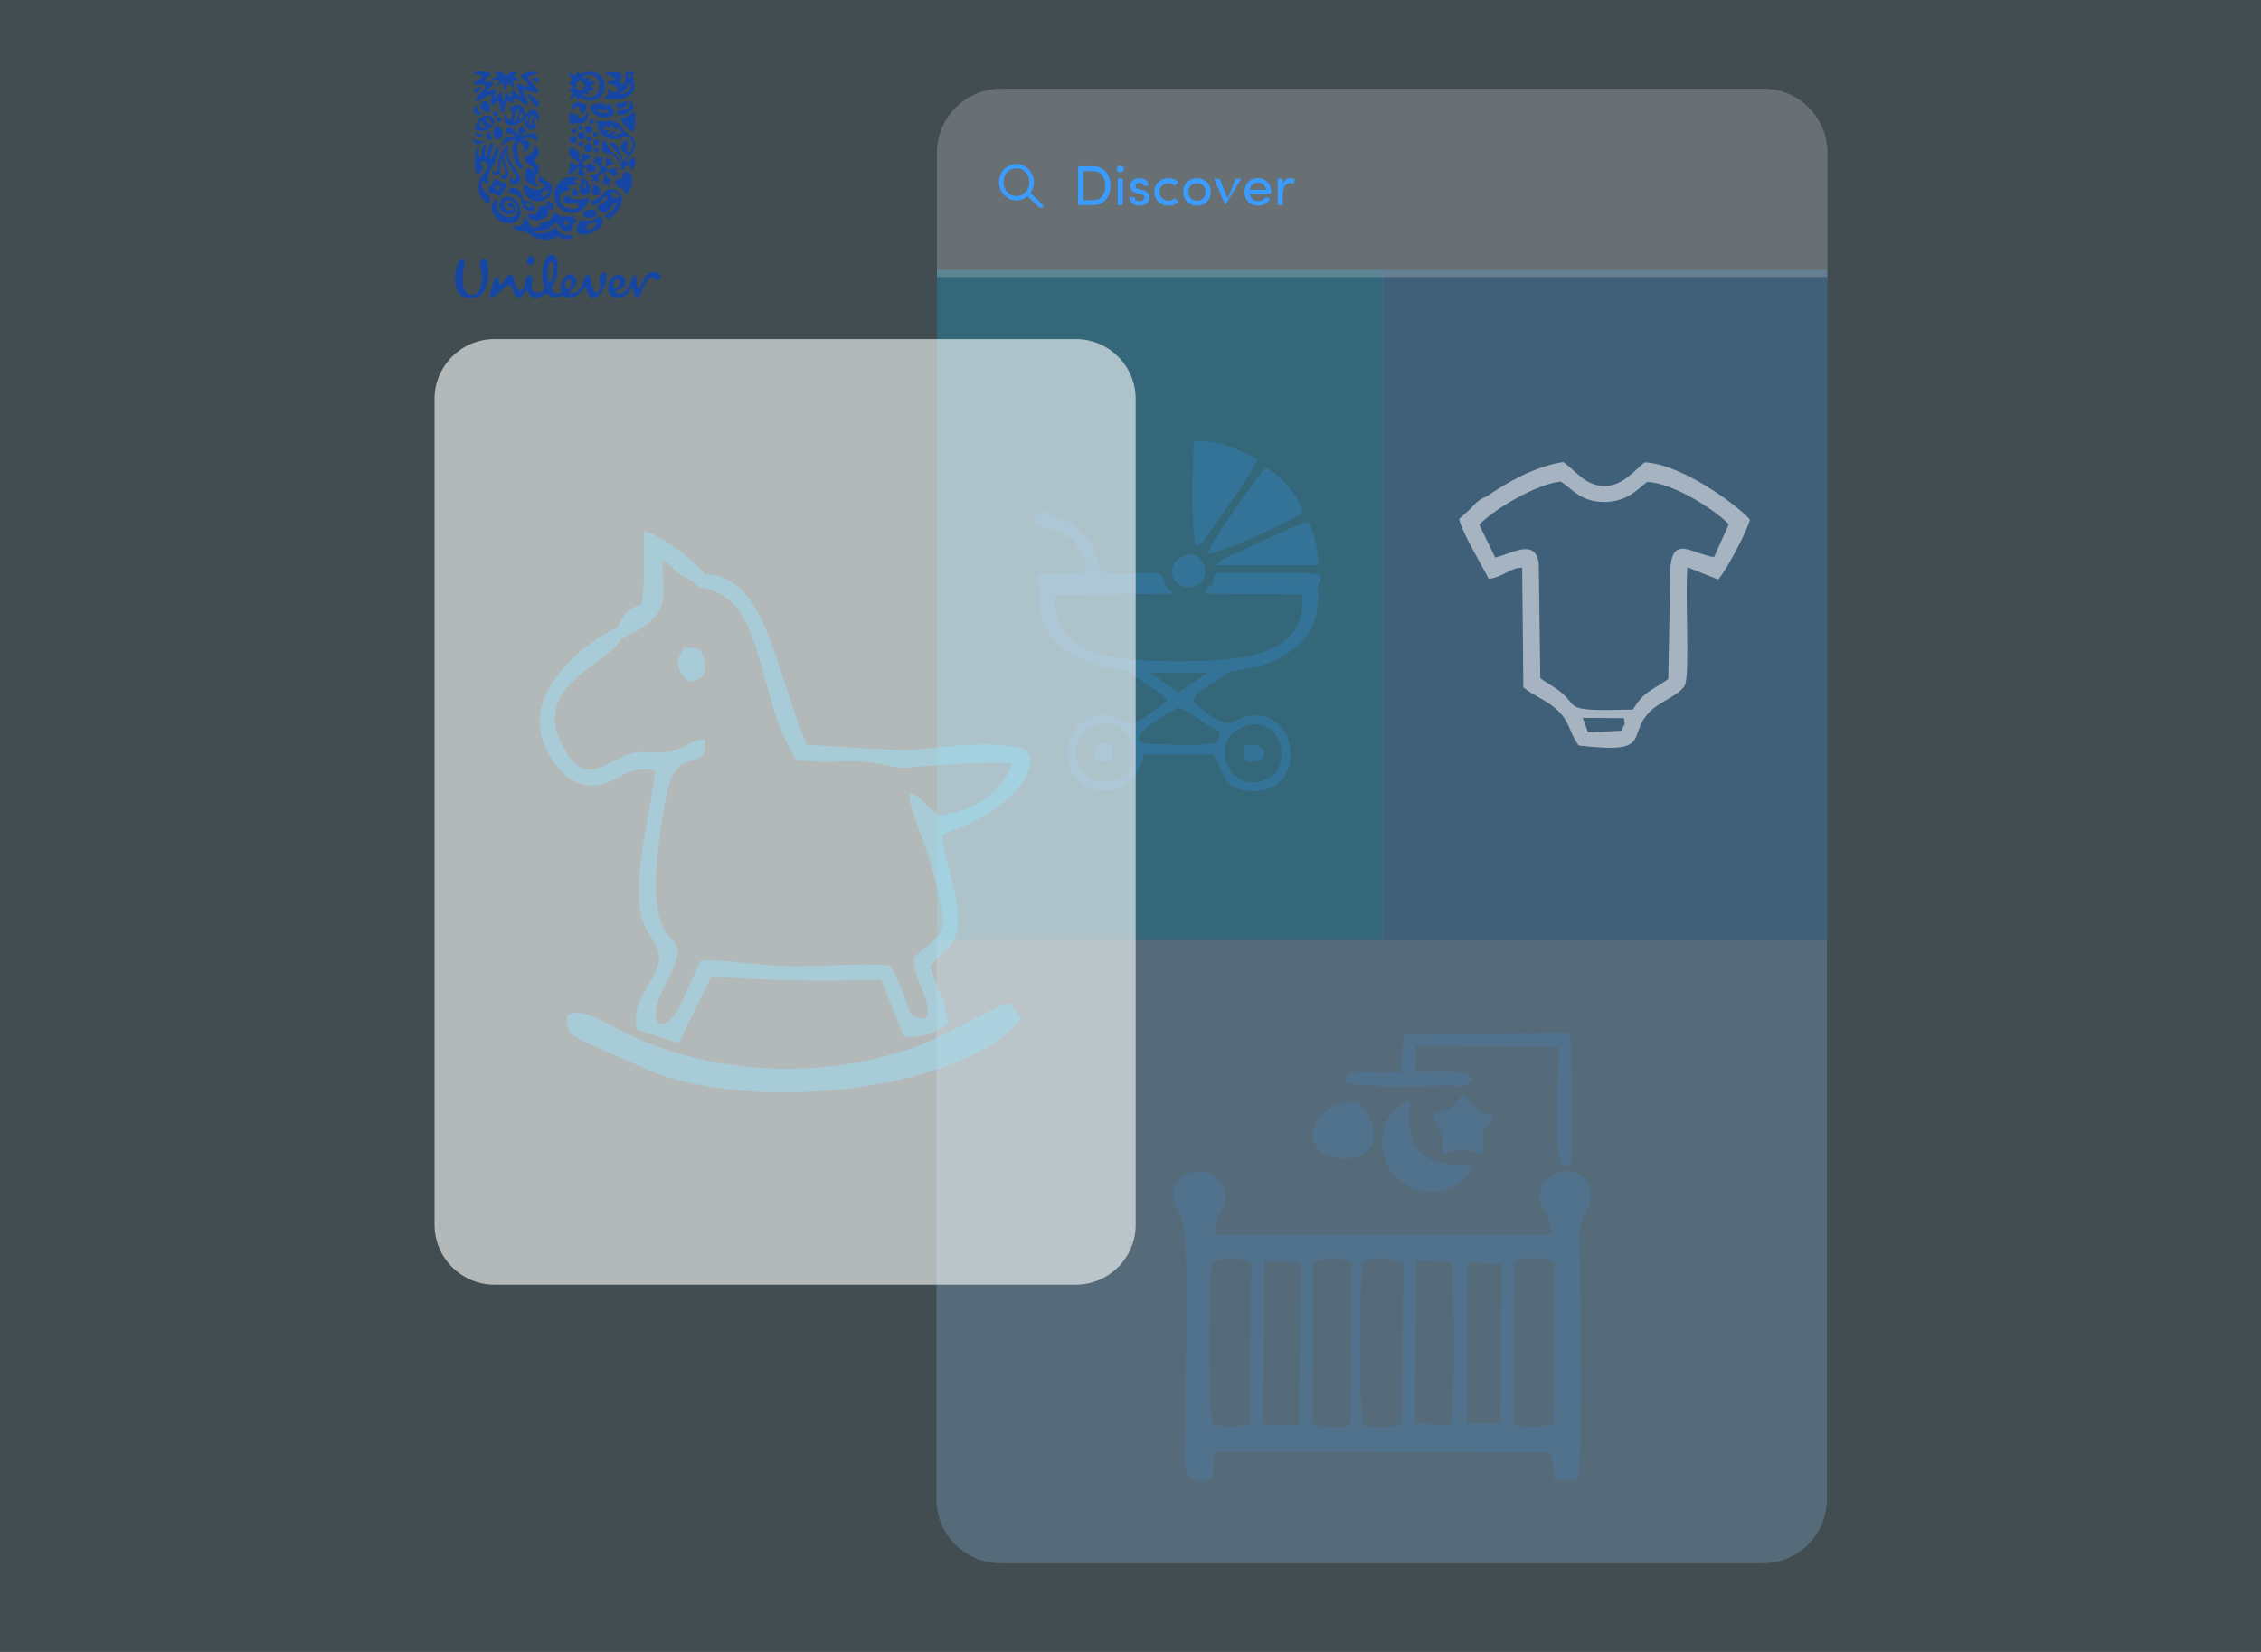 <?xml version="1.0" encoding="UTF-8"?>
<!DOCTYPE svg PUBLIC "-//W3C//DTD SVG 1.1//EN" "http://www.w3.org/Graphics/SVG/1.1/DTD/svg11.dtd">
<!-- Creator: CorelDRAW 2018 (64-Bit Evaluation Version) -->
<svg xmlns="http://www.w3.org/2000/svg" xml:space="preserve" width="440.267mm" height="321.733mm" version="1.1" style="shape-rendering:geometricPrecision; text-rendering:geometricPrecision; image-rendering:optimizeQuality; fill-rule:evenodd; clip-rule:evenodd"
viewBox="0 0 44026.66 32173.34"
 xmlns:xlink="http://www.w3.org/1999/xlink">
 <rect x="0" y="0" width="44026.66" height="32173.34" fill="#333333" stroke="none"/>
 <defs>
  <style type="text/css">
   <![CDATA[
    .str0 {stroke:#3B9CFF;stroke-width:84.67;stroke-miterlimit:22.926}
    .fil6 {fill:none}
    .fil11 {fill:#1546A3}
    .fil5 {fill:#3B9CFF;fill-rule:nonzero}
    .fil9 {fill:#3B9CFF;fill-opacity:0.15}
    .fil0 {fill:#99E7FF;fill-opacity:0.15}
    .fil3 {fill:#00C2FF;fill-opacity:0.231}
    .fil2 {fill:#3B9CFF;fill-opacity:0.231}
    .fil1 {fill:#99D2FF;fill-opacity:0.231}
    .fil4 {fill:#E6E7E8;fill-opacity:0.231}
    .fil8 {fill:#99E7FF;fill-opacity:0.431}
    .fil10 {fill:white;fill-opacity:0.529}
    .fil7 {fill:white;fill-opacity:0.6}
   ]]>
  </style>
 </defs>
 <g id="Layer_x0020_1">
  <g id="_2573979201264">
   <polygon class="fil0" points="-0,0 44026.66,0 44026.66,32173.34 -0,32173.34 "/>
   <path class="fil1" d="M18235.56 18310.44l17338.28 0 0 10891.99c0,683.94 -559.58,1243.52 -1243.52,1243.52l-14851.24 0c-683.94,0 -1243.52,-559.58 -1243.52,-1243.52l0 -10891.99z"/>
   <polygon class="fil2" points="26905.99,5255.2 35579.93,5255.2 35579.93,18307.98 26905.99,18307.98 "/>
   <polygon class="fil3" points="18245.28,5255.2 26919.22,5255.2 26919.22,18307.98 18245.28,18307.98 "/>
   <g>
    <path class="fil2" d="M21352.99 14130.23c755.32,-234.06 991.87,887.65 326.98,1070.44 -722.97,198.75 -1035.53,-850.87 -326.98,-1070.44zm2893.69 12.33c715.5,-247.41 988.92,843.12 363.66,1058.6 -704.58,242.82 -1112.52,-799.64 -363.66,-1058.6zm-1745.94 351.82c-892.38,0 315.43,-652.84 451.37,-716.81 177.75,72.21 292.61,168.35 451,270.2 457.57,294.21 340.31,161.59 321.82,387.32 -222.81,124.63 -934.15,59.28 -1224.19,59.29zm1396.1 -1399.47l-374.15 2.49 -577.07 387.92 -554.25 -384.6 -370.08 -6.03c290.57,272.5 590.31,352.09 696.03,556.77 -749.58,606.31 -689.08,430.45 -939.46,334.13 -1058.19,-407.09 -1410.02,1325.89 -344.61,1412.96 684.63,55.94 774.23,-557.1 854.55,-705.11l1341.38 -1.42c207.94,335 175.32,720.71 789.2,717.34 1086.22,-5.98 865.09,-1730.74 -195.62,-1443.01 -212.41,57.62 -271.64,359.82 -1002.98,-314.89 131.64,-273.96 496,-354.27 677.06,-556.55z"/>
    <path class="fil2" d="M22021.29 13094.69l370.08 6.03 1131.32 -3.32 374.15 -2.49c618.66,-129.89 805.22,-102.21 1272.68,-442.99 341.7,-249.11 553.67,-623.61 486.01,-1259.06l-2045.09 -3.19c-171.59,102.04 -62.13,-13.26 -155.74,173.37l1896.1 12.92c134.18,1248.96 -1304.31,1303.21 -2398.69,1302.61 -1097.74,-0.59 -2520.59,-55.44 -2393.97,-1290.79l2276.94 -26.21 -152.75 -172.16 -2436.79 -1.59c-134.76,1201.89 738.11,1536.66 1775.75,1706.87z"/>
    <path class="fil2" d="M23290.65 10618.3c196.11,-70.77 40.48,41.27 200.12,-155.22 54.25,-66.79 90.76,-136.07 135.95,-202.55 200.55,-294.97 783.19,-1075.44 858.41,-1315.26 -334.74,-175.11 -737.11,-376.91 -1234.33,-358.64 -31.41,314.22 -63.09,1831.02 39.85,2031.67z"/>
    <path class="fil2" d="M23515.86 10780.83c285.9,-8.74 1606.81,-626.27 1855.36,-800.24 -79.37,-317.58 -464.23,-769.68 -726.46,-867.06 -174.98,173.58 -1059.66,1431.98 -1128.9,1667.3z"/>
    <path class="fil2" d="M23675.13 11004.77l1993.24 3.91c-8.39,-349.58 -65.97,-561.41 -185.93,-846.54 -236.35,48.88 -1027.81,438.5 -1365.28,591.32 -187.09,84.73 -309.92,108.46 -442.03,251.31z"/>
    <path class="fil2" d="M21161.46 10958.77l-27 195.43 -926.05 19.13c-24.84,230.64 -30.06,99.31 37.13,214.49l2436.79 1.59c-38.48,-307.52 -181.34,-229.77 -518.96,-225.71 -239.15,2.88 -577.08,32.22 -745.69,-46.26l-82.87 -321.06c-44.64,-128.49 -11.43,-91.62 -93.73,-230.95 -102.84,-174.05 -66.48,-106.62 -207.02,-190.98 -39.87,-139.35 -219.08,-233.46 -396.78,-252.81 -64.61,-57.52 -6.57,-30.82 -108.44,-83.49 -355.24,-183.7 -383.63,-5.78 -401.08,185.27l383.18 89.3c195.06,66.26 278.38,141.78 395.63,209.27l254.89 436.78z"/>
    <path class="fil2" d="M23610.44 11389.67l2045.09 3.19c80.54,-124.75 72.96,18 39.61,-203.33 -292.98,-52.68 -1252.01,-24.26 -1674.55,-29.06 -343.28,-3.9 -360.2,-60.4 -410.15,229.2z"/>
    <path class="fil2" d="M22955.44 10882.48c-351.21,275.27 52.21,720.5 375.97,495.91 324.56,-225.15 3.09,-793.02 -375.97,-495.91z"/>
    <path class="fil2" d="M21382.32 14498.59c-160.62,254.9 -53.5,380.14 256.06,320.3 93.36,-197.9 32.02,-431.37 -256.06,-320.3z"/>
    <path class="fil2" d="M24259.92 14826.31c474.91,85.93 483.2,-405.62 -1.33,-316.8 -51.74,121.89 -50.13,194.56 1.33,316.8z"/>
   </g>
   <g>
    <path class="fil4" d="M19488.8 1727.39l14851.24 0c683.94,0 1243.52,559.58 1243.52,1243.52l0 2425.39 -17338.28 0 0 -2425.39c0,-683.94 559.58,-1243.52 1243.52,-1243.52z"/>
    <path class="fil5" d="M21093.3 3333.26l0 565.24 190.79 0c76.1,0 134.82,-26.16 176.16,-78.29 41.52,-52.13 62.19,-119.81 62.19,-203.05 0,-82.86 -20.85,-150.73 -62.74,-203.59 -40.24,-53.6 -98.78,-80.31 -175.61,-80.31l-190.79 0zm190.79 660.73l-292.86 0 0 -756.21 292.86 0c104.64,0 187.68,35.67 248.78,107.19 61.1,71.53 91.65,162.07 91.65,271.65 0,110.12 -30.37,200.48 -91.1,271.27 -60.91,70.8 -143.96,106.1 -249.33,106.1z"/>
    <path id="1" class="fil5" d="M21765.37 3338.75c-12.99,-12.62 -19.39,-27.98 -19.39,-46.09 0,-18.3 6.4,-33.48 19.39,-46.1 14.45,-12.44 30.73,-18.66 49.2,-18.66 18.48,0 34.76,6.04 48.66,18.11 14.09,12.26 21.04,27.8 21.04,46.65 0,18.84 -6.95,34.39 -21.04,46.64 -13.9,12.07 -30.18,18.11 -48.66,18.11 -18.47,0 -34.75,-6.22 -49.2,-18.66zm99.14 655.24l-99.87 0 0 -512.56 99.87 0 0 512.56z"/>
    <path id="2" class="fil5" d="M22066.1 3507.96c34.2,-25.06 75.55,-37.5 124.2,-37.5 48.48,0 88.72,12.44 120.37,37.32 31.83,24.87 49.94,60.36 54.14,106.46l-95.3 0c-2.93,-16.65 -11.71,-30 -26.34,-40.06 -16.1,-9.88 -33.84,-14.82 -53.6,-14.82 -19.57,0 -36.22,4.21 -49.75,12.62 -14.64,6.59 -23.78,18.11 -27.81,34.21 -3.84,16.1 -3.29,28.9 1.65,38.41 8.23,16.47 28.35,29.27 60.36,38.42l75.55 18.47c88.72,21.77 132.99,71.71 132.99,149.82 0,46.28 -19.21,83.6 -57.81,112.31 -38.96,27.63 -84.51,41.35 -136.64,41.35 -52.32,0 -97.68,-15 -136.28,-45.19 -38.6,-30 -58.17,-69.87 -58.9,-119.81l94.39 0c4.2,26.52 17.74,46.09 40.79,58.53 22.32,14.09 46.46,20.31 72.44,18.84 25.97,-1.46 46.09,-8.41 60.36,-20.85 14.27,-12.62 22.32,-27.8 24.15,-45.73 1.46,-17.93 -4.03,-32.2 -16.65,-42.99 -12.44,-10.79 -29.63,-18.66 -51.4,-23.59l-70.24 -16.29c-49.58,-13.35 -86.16,-32.92 -109.58,-59.08 -22.49,-27.07 -31.82,-60.91 -27.8,-101.71 3.84,-40.79 22.87,-73.72 56.71,-99.14z"/>
    <path id="3" class="fil5" d="M22753.71 3470.46c79.02,0 143.78,27.62 194.45,82.68l-76.1 63.29c-32.01,-32.19 -72.26,-48.29 -120.55,-48.29 -48.11,0 -89.08,15.55 -122.74,46.83 -33.84,30.73 -50.85,71.52 -50.85,122.56 0,50.85 17.19,92.19 51.4,124.02 34.39,32.01 75.36,47.93 123.29,47.93 48.29,0 88.17,-16.83 119.45,-50.49l77.19 63.66c-51.03,54.88 -115.6,82.32 -193.35,82.32 -77.92,0 -143.78,-24.7 -197.56,-74.09 -53.59,-50.12 -80.3,-114.51 -80.3,-193.35 0,-78.84 26.34,-143.05 78.84,-192.44 52.68,-49.39 118.17,-74.27 196.83,-74.63z"/>
    <path id="4" class="fil5" d="M23428.34 3862.1c32.01,-31.46 48.1,-72.8 48.1,-124.02 0,-51.4 -16.09,-92.38 -48.1,-123.11 -32.02,-30.91 -71.89,-46.46 -119.64,-46.83 -47.56,0 -87.62,15.37 -120,46.28 -32.74,31.1 -49.2,72.07 -49.2,123.11 0,50.85 16.09,92.19 48.11,124.02 32.01,32.01 72.07,47.93 120.18,47.93 48.29,0 88.53,-15.73 120.55,-47.38zm-120 142.87c-74.64,0 -137.93,-24.7 -190.25,-74.09 -52.31,-49.39 -78.47,-113.78 -78.47,-193.35 0,-79.57 25.79,-144.15 77.19,-193.54 51.41,-49.39 114.88,-73.9 190.61,-73.53 76.1,0 139.76,24.69 191.16,74.08 51.77,49.76 77.74,114.15 77.74,192.99 0,78.84 -25.97,143.05 -77.92,192.8 -51.96,49.76 -115.43,74.64 -190.06,74.64z"/>
    <polygon id="5" class="fil5" points="23857.66,3993.99 23644.92,3481.43 23749.92,3481.43 23905.77,3866.31 24060.71,3481.43 24167.36,3481.43 "/>
    <path id="6" class="fil5" d="M24751.99 3736.25c0,22.68 -0.37,35.67 -1.1,39.33l-415.97 0c4.94,41.34 23.23,75.55 54.69,102.8 30.37,25.06 64.39,37.68 102.26,37.68 74.08,0 125.85,-26.52 155.48,-79.57 0.73,0 1.83,0.18 3.3,0.92 1.28,0.73 3.84,2.01 7.5,3.84 4.2,1.83 9.87,4.02 17.01,6.4 7.13,2.56 12.62,4.76 16.09,6.59l41.89 15.54c-21.03,43.17 -52.86,76.47 -95.48,99.88 -42.44,23.6 -89.27,35.31 -140.31,35.31 -73.35,0 -135.91,-24.7 -188.04,-74.27 -49.58,-49.57 -74.27,-114.51 -74.27,-194.45 0,-80.12 24.69,-144.33 73.9,-192.8 49.39,-48.3 111.77,-72.63 187.5,-72.99 75.73,0 136.83,24.51 183.29,73.35 48.11,48.66 72.26,112.87 72.26,192.44zm-149.64 -140.12c-28.53,-24.51 -64.02,-36.77 -106.09,-36.77 -42.26,0 -78.48,12.26 -108.84,36.77 -30,26.16 -47.56,60.18 -52.5,101.52l317.74 0c-4.94,-41.34 -21.77,-75.36 -50.31,-101.52z"/>
    <path id="7" class="fil5" d="M24978.81 3807.59l0 186.4 -99.88 0 0 -512.56 99.88 0 0 115.61c25.06,-84.33 72.44,-126.58 142.5,-126.58 40.43,0 70.06,6.58 89.08,19.57l-15.54 93.66c-22.5,-11.89 -47.75,-17.74 -75.55,-17.74 -45.19,0 -79.76,21.58 -104.09,64.75 -24.33,43.35 -36.4,102.26 -36.4,176.89z"/>
    <ellipse class="fil6 str0" cx="19792.08" cy="3548.6" rx="295.45" ry="313.09"/>
    <path class="fil6 str0" d="M20007.13 3763.29c265.6,239.52 278.83,272.59 278.83,272.59"/>
   </g>
   <path class="fil7" d="M9625.81 6604.79l11324.16 0c640.3,0 1164.17,523.87 1164.17,1164.17l0 16086.67c0,640.3 -523.87,1164.17 -1164.17,1164.17l-11324.16 0c-640.3,0 -1164.17,-523.87 -1164.17,-1164.17l0 -16086.67c0,-640.3 523.87,-1164.17 1164.17,-1164.17z"/>
   <g>
    <path class="fil8" d="M13490.88 11316.77c101.68,163.25 175.82,103.59 407.72,190.89 989.78,372.59 841.53,2052.51 1598.67,3288.29 370.23,60.55 755.47,31.07 1137.7,32.71 466.44,2 659.07,113.03 965.44,128.06 12.94,0.64 1176.39,-126.79 2106.73,-95.03 -156.03,545.93 -737.53,944.15 -1419.01,1014.46 -314.96,-190.62 -290.74,-349.46 -579.52,-430.64 -34.75,251.25 295.74,867.83 500.6,1702.99 261.89,1067.63 225.87,949.72 -423.17,1495.08 11,496.1 408.65,898.88 240.46,1185.22 -459.29,-2.45 -200.91,-132.73 -684.03,-1024.81 -526.28,-49.08 -1355.63,16.72 -1932.52,13.71 -604.86,-3.17 -1264.47,-138.91 -1770.45,-108.8 -116.83,258.9 -218.75,481.41 -349.01,779.13 -333.65,762.62 -761.65,510.42 -353.22,-274.35 845.59,-1624.78 -715.11,154.05 54.63,-3790.85 183.47,-940.31 821.57,-342.28 729.87,-1025.61 -348.99,30.78 -328.02,169.37 -670.97,234.37 -379.03,71.84 -545.58,-57.68 -871.45,80.27 -486.34,205.88 -795.13,558.19 -1187.95,-119.28 -718.98,-1240.01 853.08,-1632.78 1104.93,-2155.5 250.99,-102.2 574.24,-284.8 718.24,-504.74 179.62,-274.36 73.67,-695.6 86.1,-1031.21 284.55,206.06 228.49,255.73 590.21,415.64zm-1472.67 912.36c-271.52,77.94 -1686.13,970.75 -1489.56,2031.43 74.31,400.96 407.89,926.12 819.53,1015.92 628.96,137.23 707.41,-397.7 1408.82,-272.15 -75.76,772.1 -418.14,1942.73 -289.15,2742.33 87.94,545.16 479.89,645.43 334.42,1072.42 -153.56,450.75 -508.6,678.04 -409.49,1231.78l824.73 266.52 637.93 -1303.67c1175.83,92.01 2082.21,100.98 3300.37,70.71l449.09 1111.44c395.87,7.66 565.13,-67.55 844.7,-248.32 4.47,-428.05 -233.38,-709.96 -325.66,-1134.86 306.23,-366.01 604.64,-417.3 520.12,-1128.83 -56.22,-473.41 -243.86,-908.12 -295.56,-1402.8 193.63,-127.63 25.03,-33.16 254.24,-123.52 1232.87,-486.03 1693.74,-1293.96 1355.31,-1561.76 -548.7,-188.9 -1537.29,-57.33 -2134.74,8.29 -231.5,25.42 -1766.01,-73.82 -2120.71,-102.97 -645.93,-1610.02 -812.22,-3308.54 -1980.94,-3317.07 -199.81,-268.33 -878.29,-788.49 -1183.6,-835.32 11.48,2311.07 -42.62,891.48 -519.85,1880.43z"/>
    <path class="fil8" d="M11050.19 19763.96c-30.53,334.96 20.73,350.88 286.49,508.4l1515.18 665.23c2332.95,755.76 6038.02,182.02 7029.31,-1093.68l-211.06 -304.41c-352.24,63.96 -1281.68,659.48 -1886.12,865.61 -1549.87,528.55 -3220.16,550.91 -4792.22,45.16 -1080.67,-347.68 -1546.09,-881.1 -1941.58,-686.31z"/>
    <path class="fil8" d="M13723.47 12900.14c-37.16,-272.43 -125.5,-287.51 -406.57,-286.29 -187.96,298.25 -143.35,424.38 87.21,661.25 228.3,-27.17 359.4,-81.35 319.36,-374.96z"/>
   </g>
   <g>
    <path class="fil9" d="M29491.16 24563.23c336.69,-85.03 443.34,-109.94 780.55,25.5l-28.61 3139.01c-296.48,94.48 -429.34,75.96 -771.36,18.33l19.42 -3182.84zm-907.88 21.02l654.16 30.78 -17 3109.89 -661.56 4.94 24.4 -3145.61zm-1014.27 -22.23l693.57 12.84c59.87,487.84 79,2737.06 -17.79,3172.61l-695.93 -14.83 20.15 -3170.62zm-1021.2 3205.31c-91.9,-466.74 -82.91,-2715.71 -9,-3211.68 340.3,-58.99 440.66,-84.78 788,36.05l-31.22 3135.3c-301.37,111.25 -430.87,80.57 -747.78,40.33zm-979.64 -3171.59c302.34,-122.45 425.17,-114.82 757.83,-15.77l-30.99 3159.6c-300.95,91.41 -422.53,97.82 -738.62,-11.33l11.78 -3132.5zm-952.45 -30.44l713.24 18.09 -35.2 3168.25 -705.03 -10.73 26.99 -3175.61zm-1001.96 3182.82c-100.49,-405.43 -84.04,-2724.91 -11.45,-3182.81 327.72,-74.47 439.52,-101.5 761.82,33.98l-21.2 3120.66c-293.81,105.23 -423.42,83.3 -729.17,28.17zm7111.36 1073.8c98.12,-561.74 42.76,-3537.75 34.98,-4484.13 -2.84,-345.91 -44.88,-372.18 100.15,-657.69 428.37,-843.15 -446.89,-1076.58 -761.43,-679.25 -324.37,409.71 104.46,547.29 115.63,1045.29l-6564.98 -2.73c3.35,-506.3 364.57,-523.29 146.59,-971.01 -133.55,-274.28 -520.84,-330.8 -758.3,-155.34 -381.42,281.81 -130.27,570.92 -32.69,784.77 158.87,348.2 74.06,2930.98 79.18,3433.54 16.96,1664.88 -188.51,1694.56 518.69,1691.64l42.59 -554.31 6559.43 12.64 70.21 544.51 449.95 -7.93z"/>
    <path class="fil9" d="M27571.04 20369.71l2774.11 16.79c39.67,596.33 -141.63,1898.49 85.3,2332.11 216.19,-81.54 122.34,4.81 179.77,-237.21l-28.89 -2358.19 -3253.37 26.89 -47.57 727.02c-910.47,75.04 -993.91,-169.54 -1089.67,203.76 225.77,109.81 1550.76,65.94 1997.85,64.13 344.41,-1.41 332.26,66.35 480.78,-141.76 -194.67,-232.2 -782.23,-109.67 -1113.3,-140.11l14.99 -493.43z"/>
    <path class="fil9" d="M27455.58 21430.89c-628.39,229.98 -717.91,1036.42 -263.37,1493.07 466.66,468.79 1279.46,359.45 1492.96,-259.03 -975.95,93.8 -1340.38,-246.99 -1229.59,-1234.04z"/>
    <path class="fil9" d="M26482.16 21476.49c-383.93,-32.68 -648.83,79.38 -820.82,348.19 -620.62,969.94 1900.88,1118.22 820.82,-348.19z"/>
    <path class="fil9" d="M28088.8 22477.68c558.03,-148.24 255.06,-115.6 788.56,-4.65 -8.69,-569.62 -62.43,-355.08 210.74,-693.56 -369.54,-311.76 52.36,228.9 -596.36,-460.32 -316.24,256.94 18.71,212.27 -595.62,382.7 12.64,22.54 24.97,90.49 32.63,108.21 28.24,65.35 13.08,25.13 49.13,96.58 157.44,312.09 109.74,163.1 110.92,571.04z"/>
   </g>
   <path class="fil10" d="M30819.88 13981.98l801.72 5.17c26.71,165.03 20.85,83.86 -49.47,244.32l-650.16 32.31 -102.09 -281.8zm-1865.72 -4316.62c-133.88,53.87 -201.52,107.74 -326.01,248.33l-216.86 194.51c47.38,242.86 461.26,934.38 577.27,1164.78 289.8,-29.18 417.33,-224.91 651.55,-215.03l23.43 2330.78c206.51,163.94 469.58,259.41 663.72,443.03 248.39,234.93 227.37,433.74 412.4,687.08 1519,180.95 882.66,-206.19 1430.35,-699.3 174.3,-156.93 592.64,-316.41 647.67,-499.5 85.75,-285.32 -6.89,-1798.4 40.44,-2272.19l597.62 238.9c146.92,-146.95 587.87,-983.78 618.9,-1169.38 -318.27,-344.47 -1373.07,-1086.57 -2051.91,-1112.6 -174.87,139.08 -415.92,454.69 -767.89,460.75 -394.04,6.78 -592.04,-326.02 -815.86,-466.49 -557.32,83.98 -1125.31,414.79 -1484.82,666.33zm-148.98 556.42c234.48,-268.61 1112.88,-801.63 1585.81,-842.43 248.04,161.84 382.01,383.29 817.36,396.71 426,13.14 645.33,-206.43 862.37,-389.25 503.34,11.57 1363.71,566.87 1591.87,826.63l-287.2 638.72c-457.61,-73.24 -863.14,-488.84 -852.29,367.8l-38.55 2005.5c-398.9,273.31 -467.76,242.58 -688.94,594.17 -1425.23,38.8 -1015.39,-40.65 -1429.66,-362.41 -129.55,-100.63 -233.77,-141.7 -372.94,-250.31l-29.81 -2227.79c-56.55,-513.61 -548.34,-185.51 -848.89,-120.32l-309.13 -637.02z"/>
   <g>
    <path class="fil11" d="M11038.58 5638.27c-63.06,-66.01 -20.24,-217.98 53.14,-184.88 58.7,26.48 30.82,172.6 -53.14,184.88zm-337.67 -133.5c-52.94,-37.22 -50.51,-444.23 48.39,-404.7 64.89,25.94 21.12,253.77 -2.39,328.03 -8.98,28.37 -20.26,69.52 -46,76.67zm374.02 181.66c13.44,-16.34 50.2,-33.71 88.08,-71.95 138.1,-139.39 8.97,-287.63 -63.5,-275.76 -73.91,12.11 -128.34,87.52 -154.76,155.1 -43.96,112.44 -18.02,186.59 -21.36,202.33 -2.51,11.84 0.8,6.48 -8.97,14 -4.8,3.69 -5.9,3.42 -12.27,5.64 -57.88,20.18 -106.61,-20.43 -136.5,-50.52 -76.8,-77.31 40.08,-94.65 79.13,-323.95 17.14,-100.68 41.83,-321.86 -69.9,-374.27 -154.65,-72.54 -252.68,277 -199.48,532.22 18.34,88.03 55.16,117.64 -12.01,170.31 -91.36,71.63 -223.41,17.28 -216.63,-98.02 2.71,-46.12 25.81,-74.09 14.81,-138.56 -6.43,-37.66 -29.14,-95.01 -80.18,-63 -69.31,43.46 -44.1,158.17 -81,229.46 -15.38,29.72 -46.67,75.93 -93.18,52.65 -45.64,-22.84 -79.17,-160.42 -96.59,-213.79 -26.64,-81.64 -51.46,-140.77 -124.55,-61.22 -60.78,66.17 -66.68,87.56 -114.24,144.25 -11.36,13.53 -12.45,16.93 -31.25,18.52 -38.79,-36.21 -30.32,-121.2 -57.43,-147.72 -70.09,3.75 -77.64,119.92 -95.27,186.42 -9.66,36.46 -21.13,73.06 -32.07,110.96 -49.3,170.79 40.1,110.58 110.18,53.17 16.77,-13.74 26,-28.56 43.43,-42.57 46.68,-37.52 70.5,-68.19 134.7,-118.17 146.47,-114.03 130.54,154.48 234.37,213.89 76.78,43.94 115.94,-116.95 173.25,-137.03 44.88,18.43 50.99,107.93 128.65,139.01 70.69,28.29 161.28,-20.17 203.78,-50.13 99.88,-70.41 66.9,-4.82 160.8,41.65 83.04,41.09 151.92,-17.71 207.46,-36.64 36.42,18.9 42.11,53.83 126.26,51.02 206.68,-6.92 260.35,-190.59 321.73,-201.79 52.01,47.69 44.45,268.67 213.87,182.51 135.96,-69.15 216.93,-350.27 189.89,-440.06 -9.28,-30.81 -35.8,-42.86 -70.18,-26.28 -23.01,11.1 -36.09,28.53 -47.34,56.07 -34.19,83.73 3.51,120.68 3.28,190.5 -0.13,38.95 -27.14,146.16 -77.02,139.51 -96.55,-37.49 -89.5,-291.7 -155.07,-357.41 -56.35,-26.92 -88.54,143.5 -146.61,243.61 -13.75,23.69 -26.48,37.58 -40.86,56.77 -38.96,52 -142.05,93.92 -195.45,39.27z"/>
    <path class="fil11" d="M9233.38 1417.96c11.6,27.35 52.28,30.79 79.78,37.33 31.36,7.46 65.64,12.83 81.7,31.52 -19.83,62.21 -160.71,73.3 -165.86,149.71 64.67,19.51 198.49,1.58 233.73,29.28 -7.63,70.29 -222.83,219.75 -202.15,295.34 50.69,19.61 120.6,-31.55 157.46,-50.04 21.67,-10.86 42.84,-24.23 66.7,-36.63 12.78,-6.64 23.82,-12.37 35.04,-17.08 110.08,-46.18 -0.55,151.99 56.19,185.04 23.71,13.82 56.59,-10.26 70.16,-24.08 24.27,-24.7 30.73,-45.79 71.88,-42.5 15.37,49.34 19.99,188.88 48.85,214.25 45.68,16.15 58.47,-62.59 69.29,-102.29 11.08,-40.69 19.61,-108.39 44.76,-133.03 50.73,0.2 41.26,67.48 100.85,65.47 7.01,-17.1 12.88,-37.8 17.63,-61.39 6.38,-31.73 6.05,-38.61 22.19,-57.52 70.27,2.79 183.87,174.22 240.73,136.21 43.27,-59.52 -93.31,-215.92 -77.96,-290.56 88.32,-13.25 213.77,90.26 297.33,50.7 16.51,-68.16 -100.61,-152.77 -159.77,-220.23 -66.09,-75.35 -37.99,-81.02 90.95,-130.42 29.24,-11.2 50.65,-12.9 51.32,-46.74 -85.77,-20.2 -278.05,16.05 -317.52,69.35 -0.68,64.98 157.86,140.77 140.84,213.4 -62.81,15.72 -148.78,-59.76 -203.32,-42.78 -52.09,46.75 55.35,173.2 52.02,236.37 -44.57,-4.35 -128.7,-131.01 -171.28,-114.08 -17.45,36.2 4.36,90.35 -17.02,125.01 -54.18,-6.3 -34.98,-80.12 -86.71,-83.47 -19.47,17.98 -24.2,49.49 -30.44,77.98 -6.39,29.17 -11.89,65.25 -32.73,74.1 -38.94,-27.31 -4.38,-117.03 -34.51,-169.59 -64.61,8.34 -65.82,110.95 -117.79,110.65 -20.34,-31.51 20.63,-116.87 10.03,-164.02 -74.49,-6.07 -138.6,71.9 -176.67,50.25 20.57,-61.04 129.4,-106.53 128.28,-170.82 -39.83,-32.51 -139.39,-4.19 -176.8,-45.37 0.93,-61.45 110.26,-67.6 127.61,-126.35 -28.96,-39.71 -99.11,-41.18 -155.9,-47.39 -47.96,-5.24 -146.69,-17.1 -168.89,24.42z"/>
    <path class="fil11" d="M11014.83 4299.05c56.11,-16.16 81.59,79.76 21.55,91.99 -63.96,13.02 -89.32,-72.48 -21.55,-91.99zm-494.49 47.33c-29.89,129.13 -173.4,81.65 -187.29,62.99 -0.14,-0.19 -48.21,-162.01 -131.36,-169.8 -15.6,168.51 -61.09,161.85 -220.22,170.39 6.38,19.19 -1.71,4.51 14,21.22 3.75,3.98 14.28,13.89 20.74,19.28 12.01,10.03 28.61,21.09 44.49,30.27 103.43,59.77 121.91,-4.53 234.42,69.88 29.73,19.67 57.63,42.6 93.62,61.51 102.1,53.65 271.63,73.84 389.32,31.47 48.58,-17.48 91.74,-42.88 103.41,-46.97 28.09,27.56 32.53,70.81 145.21,64.97 26.38,-1.37 126.06,-16.72 132.36,-51.52 11.15,-61.56 -95.13,13.03 -215.48,-53.07 -30.3,-16.64 -49.96,-36.13 -68.16,-58.41 -37.05,-45.37 -43.46,-107.31 -101.64,-48.7 -37.83,38.12 -89.54,65.84 -142.83,81.03 -41.72,11.89 -85.32,15.12 -132.3,13.41 -39.06,-1.43 -100.95,-5.98 -110.62,-43.26 380.37,31.48 393.74,-223.64 474.07,-144.06 18.86,18.69 52.87,141.66 166.03,161.59 107.22,18.89 119.54,-102.96 146.12,-178.12 15.19,-2.41 34.74,-4.97 46.93,-11.13 12.16,-47.61 -5.16,-38.79 -24.42,-60.14 -15.88,-17.61 -12.1,-40.06 -27.52,-64.08 -42.44,-8.86 -35.2,0.93 -50.23,26.31 -33.97,-2.61 -61.31,-15.51 -97.37,-17.46 -41.61,-2.24 -71.98,1.51 -110.98,6.77 -15.43,-23.93 -74.25,-75.9 -119.02,-81.9 -23.38,29.56 -23.79,88.11 -96.55,140.43 -64.39,46.3 -92.18,44.68 -174.73,67.1z"/>
    <path class="fil11" d="M11778.11 2425.92c45.31,7.36 42.18,42.39 75.92,66.71 52.54,37.9 34.05,-37.45 41.53,-68.6 47.13,2.35 33.9,105.04 109.14,103.36 7.66,-22.92 6.57,-48.79 21.74,-63.39 27.64,12.84 13.09,47.28 37.77,76.34 17.63,20.74 51,33.67 45.04,57.52 -33.23,9.89 -50.05,-16.89 -89.7,7.8 -28.59,17.82 -30.44,40.94 -69.48,43.1 2.24,-54.38 40.66,-44.05 34.06,-85.72 -74.41,-18.68 -110.64,61.46 -162.19,47.54 -0.37,-46.66 53.14,-34.35 32.64,-72.66 -37.83,-23.39 -95.78,22.85 -132.2,-5.75 4.78,-19.94 -8.1,-4.9 11.37,-16.87 12.84,-7.9 34.09,-1.46 63,-17.68 0.17,-40.33 -19.01,-23.17 -18.64,-71.7zm440.24 304.58c-41.74,-10.33 -131.13,73.26 -133.8,140.92 -3.29,83.28 115.24,115.69 140.47,143.2l-72.22 146.92c-12.79,-10.93 -78.88,-204.08 -94.5,-241.83 -37.37,-90.31 -76.26,-139.82 -192.11,-146.97 3.42,31.04 51.06,80.03 70.21,102.12 81.31,93.77 179.1,194.74 183.98,337.47 -11.93,-5.24 -10.98,-2.2 -23.55,-32.76 -5.51,-13.37 -10.51,-23.2 -16.67,-34.89 -14.56,-27.64 -25.29,-45.46 -41.48,-67.64 -88.46,-121.24 -162.56,-110.94 -205.24,-231.51 -9.62,-27.18 -17.81,-54.79 -33.12,-75.66 -10.76,-14.65 -39.51,-41.55 -65.26,-41.48 7.13,72.45 -37.27,158.86 -1.2,211.3 51.76,75.25 196.49,7.78 309.43,207.28 33.52,59.22 53.11,120.26 75.45,188.27 33.02,-26.48 38.04,-84.34 82.82,-105.5 77.69,-36.69 75.63,44.63 89.08,83.27 55.95,-21.67 117.45,-195.67 63.18,-228.27 -45.26,-11.47 -68.08,11.97 -89.51,35.5 -22.08,24.24 -33.76,52.92 -72.97,60.89 2.93,-85.41 130.33,-197.86 161.54,-282.62 53.26,-144.71 -47.91,-244.34 -130.71,-292.09 -36.22,-20.89 -35.13,-17.23 -59.52,-49.67 -41.25,-54.9 -90.17,-138.31 -163.26,-175.6 -113.84,-58.09 -215.67,-7 -292.76,-18.26 -28.66,-4.19 -66.63,-25.62 -85.34,-23.37 -5.81,128.46 66.78,261.4 132.09,310.74 97.86,73.93 233.5,79.08 361.57,27.91 178.93,-71.49 267.64,147.18 156.92,271.74 -25.08,28.2 -50.35,21.06 -62.65,-14.46 -21.97,-63.4 33.58,-152.2 9.13,-204.95z"/>
    <path class="fil11" d="M11264.1 1606.97c3.37,-8.31 5.56,-18.48 8.94,-29.02 0.37,-1.14 5.9,-16.49 6.13,-17.03 4.82,-11.22 2.23,-6.19 6.38,-12.26 22.35,15.74 15.83,37.93 36.74,58.58l61.41 -13.77c-9.2,23.15 -19.92,27.86 -27.28,52.36 18.36,9.89 47.91,17.17 61.47,30.58 -23.29,18.06 -44.19,8.68 -61.91,22.97 6.74,21.31 18.9,31.48 19.44,55.33 -18.62,-1.58 -44.52,-19.07 -62.99,-10.77 -11.1,4.99 -24.72,30.89 -38.37,41.48l-8.42 -29.27c-7.75,-59.74 -23.96,-24.04 -65.01,-39.65 4.07,-19.92 5.74,-14.29 22.16,-28.36 11.7,-10.02 10.82,-8.89 20.91,-23.22 -13.87,-37.86 -29.79,-19.39 -44.45,-58.24l64.85 0.29zm222.55 -96.94c-24.7,-1.8 -146.07,48.33 -128.15,-7.38 10.72,-33.34 74.74,-49.3 122.39,-48.97 223.55,1.54 243.7,318.79 97.29,412.07 -75.18,47.9 -242.71,28.18 -233.94,-50.54 63.17,-10.06 127.59,78.58 124.17,12.22 -1.02,-19.66 -21.98,-32.26 -12.9,-67.21 48.18,-7.2 74.06,17.25 121.58,6.49 -2.91,-50.1 -66.43,-61.85 -72.19,-101.79 27.65,-30.54 76.99,-23.1 89.83,-57.43 -24.19,-31.37 -75.17,-1.31 -129.55,-28.85 4.23,-33.78 21.13,-29.53 21.47,-68.61zm-263.55 -35.63c-57.28,1.25 -96.48,-58.29 -148,-54.36 -2.9,48.8 70.97,94.41 70.99,147.04 -9.58,7.54 -17.06,13.6 -33.51,22.46 -19.24,10.36 -26.18,10.05 -35.39,29.43 22.88,43.13 135.85,38.26 35.71,108.69 -24.26,17.06 -38.87,17.51 -39.83,48.05 31.2,8.53 52.54,0.16 76.52,20.64 8.26,34.47 -52.6,93.71 -55.54,145.2 60.36,-13.47 72.91,-74.64 124.08,-74.96 17.05,31.99 11.59,51.57 19.63,85.63 41.16,-4.08 35.98,-50.09 65.02,-52.38 20.88,4.83 43.87,23.88 69.59,34.59 24.55,10.23 51.47,20.64 83.17,25.73 157.93,25.36 345.99,-105.24 316.85,-322.47 -28.64,-213.55 -228.83,-274.21 -384.77,-226.41 -22.57,6.92 -59.26,26.33 -83.63,21.91 -26.67,-4.84 -26.5,-31.52 -65.64,-43.19l-15.25 84.4z"/>
    <path class="fil11" d="M9447.67 3056.44c-23.56,-30.39 -3.76,-85.83 2.78,-119.15 4.17,-21.23 9.6,-42.43 11.75,-62.3 1.92,-17.88 5.66,-50.76 -9.71,-62.24 -50.7,-37.87 -72.96,146.81 -78.81,178.48 -5.15,27.93 -9.86,52.59 -29.39,66.81 -29.33,-10.91 -23.67,-29.15 -23.67,-83.63 0,-32.87 5.08,-63 0.1,-79.19 -4.25,-13.82 0.76,-4.09 -6.81,-12.41 -71.03,-33.66 -109.29,420.73 -21.31,505.57 49.35,8.33 95.76,-57.79 104.17,-104.45 8.68,-48.12 -68.84,-111 -0.79,-154.62 26.08,-8.25 77.35,52.38 90.14,70.93 51.37,74.47 -96.8,171.43 -151.28,333.21 -29.36,87.18 -22.64,201.87 14.56,274.36 33.15,64.61 118.52,137.64 172.93,160.88 23.34,-30.77 34.37,-83.85 16.8,-126.46 -27.97,-67.8 -127.77,-113.2 -152.16,-187.04 -14.5,-43.88 -5.07,-105.12 20.49,-133.53 17.09,8.72 36.27,69.25 131.16,60.61 -10.64,-23.03 -34.7,-38.12 -42.19,-75.65 -15.84,-79.43 59.34,-208.75 94.33,-274.31 199.5,-373.8 101.2,-443.94 61.56,-334.58 -21.42,59.1 -29.89,87.62 -61.91,144.63 -12.21,21.75 -25.2,54.27 -54.95,50.91 -10.43,-75.61 96.75,-242.18 61.92,-308.53 -29.04,-9.36 -39.54,11.11 -52.75,39.56 -26.06,56.14 -46.33,144.01 -69.32,200.7 -8.79,21.67 -11.31,26.44 -27.64,31.44z"/>
    <path class="fil11" d="M11462 3843.47c-22.81,4.19 -61.6,25.79 -102.49,32.24 -82.66,13.03 -175.34,12 -249.27,-25.16 -18.23,-9.16 -28.53,-15.25 -42.67,-26.34 -15.76,-12.37 -24.55,-24.31 -52.83,-22.77 -11.81,23.4 -8.57,29.27 -12.34,61.47 -1.68,0.33 -77.97,-7.97 -30.56,56.79 72.17,98.59 245.35,11.3 269.73,17.38 12.28,24.74 0.13,28.98 -5.26,53.91l39.14 15.07c-3.43,72.96 -134.69,71.38 -202.52,53.47 -189.61,-50.05 -224.67,-248.02 -108.57,-315.01 35.85,-20.69 203.75,-42.73 96.84,-107.24 12.2,-20.18 25.52,-28.46 57.65,-30.26 26,-1.46 63.26,4.84 86.51,0.33 25.29,-4.9 38.4,-30.19 22.48,-52.01 -15.81,-21.68 -37.22,-11.06 -56.49,-29.57 20.94,-30.46 99.61,-16.59 74.62,-57.15 -32.81,-53.23 -344.88,-56.57 -437.87,222.9 -26.29,78.98 -17.91,175.79 12.65,247.46 100.09,234.76 402.96,272.95 557.22,109.89 31.46,-33.26 101.3,-133.91 84.03,-205.4z"/>
    <path class="fil11" d="M9410.29 5038.71c-72.81,23.96 -73.31,120.54 -48.85,192.88 31.25,92.44 39.9,126.01 26,233.73 -10.45,80.98 -25.14,151.31 -66.82,207.7 -79.89,108.07 -358.93,160.16 -302.4,-372.01 4.8,-45.11 41.67,-204.64 28.61,-237.57 -13.87,-34.96 -77.65,-8.67 -98.78,7.37 -60.48,45.92 -195.37,584.38 79.07,713.35 66.59,31.3 159.27,38.68 236.4,15.62 224.52,-67.12 253.65,-376.14 241.28,-585.54 -3.94,-66.53 -13.06,-202.33 -94.51,-175.53z"/>
    <path class="fil11" d="M11954.27 5613.87c-13.63,-41.08 -11.62,-89.45 4.44,-128.41 14.46,-35.09 62.22,-61.43 95.75,-29.21 62.14,59.71 -34.05,166.04 -100.19,157.62zm357.41 -24.12c30.52,52.52 23.63,144.92 62.32,196.11 98.63,130.46 159.71,-394.48 338.32,-383.03 20.29,30.75 22.4,57.15 78.37,58.6 125.36,3.26 79.89,-214.16 -108.2,-153.99 -173.93,55.65 -198.39,304.19 -236.78,311.75 -46.51,9.17 -50.57,-183.62 -60.63,-223.92 -2.73,-10.96 -2.31,-8.71 -6.6,-16.25 -4.7,-8.28 -3.49,-5.61 -8.33,-10.77 -56.8,-16.69 -66.46,63.02 -80.83,109.08 -88.46,283.45 -301.43,273.4 -308.73,194.83 18.07,-16.42 73,-30.5 98.85,-42.93 222.61,-107.04 27.99,-406.03 -156.61,-219.91 -104.99,105.85 -132.52,394.56 97.87,394.56 204.45,0 263.28,-204.3 290.98,-214.13z"/>
    <path class="fil11" d="M12045.18 1827.6c19.37,-18.72 44.15,-19.85 70.48,-33.37 124.09,-63.72 96.3,-141.91 123.29,-175.86 71.09,35.5 43.16,122.35 -5.68,161.52 -45.16,36.22 -149.18,57.56 -188.09,47.71zm229.71 -334.31c-108.32,16.26 -14.53,-117.31 10.65,-23.36l-10.65 23.36zm-498.85 -56.65c18.68,24.67 84.14,30.4 116.71,46.17 31.33,15.16 80.56,53.55 91.54,76.89 -42.49,20.21 -124.65,9.45 -162.97,47.34 23.89,32.75 190.15,39.82 203.18,123.05 8.58,54.84 -44.53,77.63 -91.4,62.74 -53.78,-17.09 -63.06,-61.84 -100.21,-63.23 -5.99,46.2 20.03,75.51 -5.72,120.94 -8.73,15.39 -21.32,24.25 -36.22,32.78 -22.97,13.16 -31.09,9.63 -35.45,36.04 230.55,29.58 611.66,41.32 598.98,-266.15 -1.88,-45.54 -14.22,-84.12 -25.58,-124.11 -23.13,-81.42 18.49,-94.83 30.1,-116.6 -34.04,-7.99 -93.3,-22.56 -125.54,-17.06 -39.53,6.74 -63.9,38.6 -64.22,85.47 -0.28,41.37 13.89,88.46 -1.86,129.48 -15.56,40.55 -79.39,39.97 -85.17,-14.18 -7.24,-67.68 84.19,-167.45 -56.36,-188.19 -66.11,-9.76 -206.62,-6.06 -249.81,28.62z"/>
    <path class="fil11" d="M10090.93 2640.69c-17.43,-13.85 -51.8,-102.99 -117.98,-139.81 -27.54,-15.32 -75.14,-23.82 -102.54,0.23 -18.61,16.34 -43.37,104.42 -11.13,101.16 10.36,-1.04 7.62,-1.9 11.07,-2.91 35.99,-10.52 59.83,-9.69 96.15,11.21 32.14,18.5 68.97,43.71 80.92,71.96 -67.73,-4.86 -151.51,-30.71 -205.36,8.49 -39.16,28.5 -76.44,91.68 -63.21,164.71 13.46,0.34 0.12,5.15 10.9,-5l28.6 -39.77c12.04,-13.58 34.86,-31 55.2,-42.33 41.48,-23.1 100.54,-43.82 159.74,-36.87 -5.02,27.2 -20.61,27.7 -38.74,128.5 -6.83,37.95 -18.52,15.34 -21.67,39.49 5.15,34.01 31.68,89.97 30.63,114.69 -1.19,27.84 -15.79,20.86 -7.05,54.06 9.36,35.59 45.06,64.97 47.57,96.32 3.92,48.89 -28.86,2.43 52.91,84.95 19.88,20.06 23.45,36.81 34.19,40.22 31.36,-1.06 51.53,-17.77 58.59,-45.64 -11.72,-25.87 -20.73,-25.69 -33.89,-47.67 -25.92,-43.32 4.42,-18.88 -31.99,-54.09 -21.79,-21.06 -17.54,-30.65 -20.63,-64.76 -7.74,-85.48 -44.15,-22.07 -28.57,-137.13 14.37,-106.11 -40.65,-43.9 9.11,-128.53 12.63,-21.48 18.27,-36.01 28.02,-57.48 33.4,6.71 60.57,47.62 74.15,78.96 26.32,60.72 3.62,77.69 9.28,128.02 90.63,-19.64 185.81,-150.73 74.63,-217.79 -28.49,-17.19 -69.76,-19.92 -95.94,-35.03 42.25,-20.4 163.43,-31.99 218.9,-1.79 28.97,15.78 24,25.71 42.74,51.05 4.7,-4.34 3.98,-2.7 9.03,-9.72 19.89,-27.69 23.51,-68.55 10.52,-97.79 -14.46,-32.57 -44.81,-53.98 -88.11,-57.85 -101.17,-9.03 -151.36,42.29 -219.42,74.21 4.93,-25.86 17.31,-43.87 32.78,-62.57 23.57,-28.49 19.73,-27.31 65.44,-32.06 -4.4,-39.14 -59.82,-111.56 -107.03,-101.72 -55.7,11.6 -33.44,122.88 -47.81,170.08z"/>
    <path class="fil11" d="M9893.75 3945.02c-3.72,5.38 -41.58,34.04 0.29,70.51 24.59,21.41 60.13,25.73 98.13,22.21 11.34,80.81 -104.02,55.5 -136.22,33.22 -43.77,-30.28 -75.35,-107.68 -20.79,-151.99 67.24,-54.62 233.84,2.42 235.4,169.63 1.93,208.14 -301.43,172.03 -377.09,-10.25 -32.51,-78.3 -24.93,-116.73 -14.81,-199.4 -32.14,4.56 -41.17,17.14 -58.3,37.64 -112.97,135.15 -2.45,344.06 172.47,412.77 113.58,44.62 237.48,20.82 298.28,-51.11 62.32,-73.74 50.9,-212.52 6.97,-300.08 -128.67,-256.42 -475.72,-138.11 -353.67,89.32 62.43,116.34 198.31,134.8 256.3,86.03 80.76,-67.92 14.64,-221.82 -106.96,-208.5z"/>
    <path class="fil11" d="M11923.44 3739.38c89.1,-7.83 162.5,89.16 98.09,114.49 -38.92,15.3 -78.42,-1.36 -98.75,-23.35 -29.73,-32.14 -20.57,-61.47 0.66,-91.14zm-104.3 74.98c44.31,73.43 -132.87,152.61 -175.07,208.02 -41.82,54.92 77.29,125.47 138.51,114.66 102.73,-18.13 160.76,-196.46 198,-195.3 47.4,1.47 4.11,127.38 -123.96,206.81 -39.02,24.2 -100.16,27.42 -51.15,92.14 53.2,70.24 165.71,-71.78 198.79,-111.11 266.79,-317.28 -37.17,-523.33 -208.1,-414.76 -65.71,41.73 -65.1,114.52 -193.43,162.79 -47.15,17.74 -104.83,9.38 -89.85,75.03 30.93,135.54 197.67,-54.64 250.01,-104.56 14.63,-13.95 28.05,-33.27 56.25,-33.72z"/>
    <path class="fil11" d="M10246 2365.31c-32.75,-33.16 -6.3,-102.84 32.71,-101.62 10.99,23.67 6.67,35.24 0.03,60.16 -6.51,24.48 -7.51,39.64 -32.74,41.46zm64.05 74.34c-18.54,-36.08 -0.88,-90.94 9.77,-126.49 9.7,-32.38 23.8,-80.49 52.71,-90.28 16.56,35.04 3.49,93.04 -6.76,130.88 -5.39,19.87 -11.68,38.9 -19.24,55 -10.28,21.89 -12.01,31.16 -36.48,30.89zm-200.52 -109.98c-8.96,-25.93 -6.13,-135 58.14,-143.76 37.99,89.46 -11.76,151.9 -58.14,143.76zm-99.1 41.69c-18.06,-40.97 27.03,-171.33 45.09,-219.27 15.64,-41.51 18.73,-47.19 41.15,-53.13 9.15,14.6 8.65,25.66 6.2,48.47 -3.71,34.46 -46.27,239.73 -92.44,223.93zm-107.65 -207.68c25.75,-7.89 33.6,-16.38 67.2,-10.03 22.86,47.45 11.55,119.59 -22.54,154.76 -22.24,22.95 -52.43,21.52 -66.84,-2.23 -11.32,-18.64 -13.33,-59.82 -22.51,-78.68 -73.35,4.38 -54.49,195.98 77.71,214.67 149.48,21.14 237.34,-103.53 251.84,-106.46 1.05,1.08 2.47,1.37 2.84,3.49l8.69 15.92c19.99,52.68 22.34,108.01 91.03,150.3 73.04,44.97 162.34,-3.01 162.72,-77.46l-39.73 1.85c-17.73,-39.45 -23.83,-145.15 27.41,-148.46 18.39,20.27 9.97,58.34 22.55,90.5 56.42,-14.06 41.47,-185.44 -36.98,-220.81 -108.58,-48.96 -185.67,85.35 -203.15,93.56 -10.17,-323.27 -308.6,-196.68 -320.24,-80.92z"/>
    <path class="fil11" d="M10280.46 3259.99c-59.86,32.83 -142.46,228.94 73.34,341.88 36.38,19.04 113.77,38.04 153.93,19.84 -18.9,-17.2 -56.66,-22.88 -80.51,-70.23 -21.73,-43.14 -8.78,-92.74 8.96,-128.53 35.81,-72.22 113.28,-131.01 31.43,-210.66 -21.83,-21.24 -73.66,-41.84 -52.34,-96.71 18.98,-48.84 127.4,-112.5 61.95,-217.5 -13.85,-22.22 -58.94,-67.26 -86.59,-71.85 10.31,36.42 19.66,62.54 -0.22,97.54 -10.95,19.26 -48.09,49.71 -64.76,61.45 -127.22,89.64 -174.95,130.88 32.48,256.04 80.46,48.56 17.6,91.43 -56.53,33.69 -13.11,-10.2 -6.01,-7.27 -21.14,-14.96z"/>
    <path class="fil11" d="M11058.91 3389.1c157.48,-6.58 159.57,-146.92 224.04,-124.92 9.25,38.3 -30.89,55.81 -29.28,100.89 2.98,83.39 165.76,90.55 129.42,6.03 -13.51,-31.42 -50.74,-48.58 -45.78,-92.47 26.14,-16.61 76.53,-11.29 101.85,1.41 1.8,32.55 -11.91,30.18 -13.41,46.59 -2.45,26.76 -2.84,6.31 4.03,16.52 38.54,14.96 162.18,-22.1 183.59,-47.11 10.75,-32.27 -122.74,-130.96 -158.73,-135.09l-6.38 61.98c-75.34,31.14 -140.06,-37.68 -82.46,-87.85 40.99,-35.69 136.09,-34.56 151.64,-91.75l-87.32 -35.45c-139.16,-68.91 -104.05,67.39 -104.36,87.41 -0.73,45.76 -46.9,61.82 -46.9,-17.5 0,-75.94 18.25,-111.11 -40.98,-147.64 -20.9,-12.89 -46.17,-19.1 -62.82,-29.22 -23.12,-14.06 -27.63,-29.68 -44.58,-50.79 -30.37,22.99 -68.77,138.74 -21.88,197.81 40.74,51.31 140.43,69.3 152.96,123.76 11.12,48.3 -29.95,65.95 -62.54,32.84 -15.46,-15.7 -45.19,-61.35 -84.61,-39.75 -34.6,18.96 -17.01,79.29 -15.9,119.92 1.76,63.81 -26.81,67.92 -39.6,104.38z"/>
    <path class="fil11" d="M10550.59 3835.92c-10.99,-21.7 -4.78,-38.31 -2.12,-63.82 6.7,-64.18 26.52,-32.71 78.82,-71.91 19.26,-14.44 16.1,-21.42 43.92,-14.43 22.78,63.26 -71.82,178.23 -120.62,150.16zm50.98 -199.56c-47.59,43.52 -69.54,54.11 -148.81,54.11 -171.73,0 -197.29,-112.65 -235.48,-95.87 -39.66,17.42 -28.66,191.91 96.19,277.15 216.91,148.1 498.3,-48.26 417.81,-268.32 -32.83,-89.76 -135.2,-83.25 -173.98,-136.3 -14.67,-20.07 -20.06,-52.32 -35.42,-65.71 -24.02,31.42 -49.52,92.89 -16.99,135.44 26.73,34.96 92.76,38.52 96.68,99.5z"/>
    <path class="fil11" d="M11601.52 3105.97c-31.74,16.56 -44.94,3.91 -71.49,16.13 -3.5,20.61 15.99,25.28 36.27,36.8 212.13,120.4 97.71,224.85 -23.37,250.49 -22.93,4.86 -49.47,6.27 -66.98,18.75 12.15,28.41 34.5,11.04 70.6,32.85 7.22,33.56 -31.17,50.03 -26.87,76.54 14,5.6 23.63,-2.77 36.59,-10.95 14.19,-8.95 21.45,-14.42 39.42,-15.38 28.25,28.48 7.55,46.48 34.46,65.39 25.8,-28.48 10.06,-93.26 24.67,-135.28 13.3,-38.24 39.41,-81.17 78.71,-83.29 33.33,19.82 40.83,77.33 30.52,124.01 -8.97,40.63 -40.97,87.79 -39.99,122.18 48.75,4.06 42.09,-71.72 98.75,-1.16 15.81,19.69 8.56,26.19 37.41,30.86 11.8,-33.42 -17.12,-66.84 1.35,-89.81 20.14,-23.29 38.39,-4.33 66.04,-18.33 -9.81,-28.5 -57,-27.93 -97.46,-73.56 -16.18,-18.25 -41.46,-54.68 -44.22,-83.29 -5.55,-57.56 66.18,-66.48 140.87,55.51 13.85,22.62 14.6,35.98 36.13,43.44l9.43 -68.71c32.03,-20.66 56.1,3.35 80.98,-6.67 -3.55,-32.48 -23.16,-8.6 -66.21,-56.25 4.9,-36.23 38.69,-51.33 35.82,-76.91 -29.66,-1.89 -176.53,81.31 -213.14,23.41 -32.11,-50.78 76,-76.29 109,-83.07 29.65,-6.08 39.27,-0.76 48.11,-23.17 -18.77,-11.01 -42.71,-6.79 -65.31,-24.04 1.68,-27.28 30.05,-59.72 20.22,-73.57 -20.6,-13.59 -34.29,32.53 -67.06,29.94 -29.39,-2.33 -29.1,-49.17 -58.6,-44.76 -0.78,1.49 -1.56,2.15 -1.75,4.73 -0.19,2.57 -1.32,3.55 -1.54,4.8 -1.35,7.85 -1.85,4.7 -1.77,15.25 0.35,46.97 30.36,91.54 -21.6,167.64l-38.74 0.76c-43.47,-73.9 3.02,-128.84 4.31,-216.14 -52.78,5.97 -30.01,39.4 -76.21,43.04 -25.78,-16.72 -21.82,-48.84 -56.5,-51.9l-0.85 73.72z"/>
    <path class="fil11" d="M9595.29 3322.83c-44.45,96.89 151.62,168.82 151.62,-49.76 0,-41.16 -1.68,-85.68 0.3,-126.53 1.38,-28.51 6.85,-77.22 28.88,-97.93 4.88,31.77 3.55,62.2 10.79,98.18 15.28,75.92 80.22,197.34 34.49,263.29 -49.53,8.83 -30.9,-6.43 -65.04,-13.68 -12,114.32 82.54,97.73 107.52,80.14 131.7,-92.73 -128.07,-380.22 -24.76,-514.33 14.16,58.64 14.07,97.07 37.24,158.12 16.66,43.92 42.26,97.48 66.08,134.81 29.33,45.97 50.42,80.68 75.29,125.71 22.24,40.26 57.71,130.33 -24.41,122.69 -22.36,-12.06 -26.92,-20.49 -31.82,-47.89 -14.72,6.09 -12.87,0.64 -24.16,20.17 -6.6,11.44 -8.66,23.42 -8.1,38.28 0.96,25.63 13.54,49.81 26.37,60.84 30.38,26.09 91.84,33.36 131.31,4.25 163.59,-120.63 -174.83,-340.79 -205.34,-597.2 -7.22,-60.69 9.29,-101.25 24.78,-147.15 -61.92,8.13 -160.98,143.99 -188.24,232.01 -20.22,65.26 -13.87,124.58 -18.35,194.88 -8.63,135.24 -90.48,59.01 -104.45,61.1z"/>
    <path class="fil11" d="M11428.53 4475.69l-1.53 -8.05c-0.08,-16.63 -1.59,2.4 0.71,-13.07 16.21,-108.77 -1.98,-86.82 71.19,-95.12 72.34,-8.2 137.12,-72.74 104.19,23.02 -15.64,45.49 -106.77,106.84 -174.56,93.22zm234.17 -251.66c-22.2,10.32 -39.77,26.24 -65.51,38.46 -27.75,13.17 -50,22.12 -81.77,27.58 -127.32,21.88 -160.35,-18.47 -191.95,-8.73 -50.89,15.69 -164.16,237.08 -28.94,280.24 168.48,53.76 508.6,-133.53 432.89,-300.59 -9.65,-21.28 -38.07,-49.35 -64.72,-36.96z"/>
    <path class="fil11" d="M9638.76 1417.96c14.31,18.15 6.6,5.91 49.62,28.27l1.72 37.11c-17.09,8.23 -34.65,20.57 -60.27,30.48 -22.91,8.88 -50.7,12.64 -59.51,35.25 34.26,29.12 184.69,-39.6 146.58,39.85 -17.57,36.62 -55.12,49.93 -57.53,93.86 52.93,3.27 69.59,-63.26 120.37,-56.51 54.64,7.28 19.77,104.56 48.85,133.53 41.72,-5.44 18.62,-67.04 60.2,-130.03 31.22,-3.64 37.7,-6.05 68.33,36.88 16.17,22.68 27.73,47.77 60.08,50.77 14.89,-49.56 -35.8,-73.1 -29.05,-139.59 17.13,-12.9 25.94,-19.62 58.13,-11.79l50.62 12.37c60.2,-2.33 -8.89,-43.78 -29.72,-56.24 -115.32,-68.96 -6.29,-80.49 4.55,-108.72 -27.72,-14.49 -89.69,-21.04 -123.72,-6.16 -37.52,16.4 -41.85,58.53 -92.67,57.97 -48.06,-0.53 -48.81,-43.69 -90.08,-60.67 -21.84,-8.98 -47.31,-7.57 -70.89,-5.67 -18.89,1.52 -44.16,3.82 -55.61,19.04z"/>
    <path class="fil11" d="M11733.08 2141.86c22.91,3.85 108.1,8.79 119.75,16.99 -7.46,47.46 -132.72,56.4 -198.29,10.22 -18.91,-13.32 -34.45,-22.84 -37.83,-52.93 40.14,1.28 73.18,18.46 116.37,25.72zm-49.09 -138.15c-173.18,68.17 -210.29,2 -187.43,93.99 5.11,20.57 20.09,53.78 29.35,67.84 108.16,164.06 326.86,143.27 403.62,74.56 66.62,-59.64 -26.46,-196.42 -41.17,-207.51 -24.52,-18.5 -55.12,-1.69 -79.17,6.68 -95.44,33.18 -51.36,-64.62 -125.2,-35.56z"/>
    <path class="fil11" d="M10649.33 4027.8c-43.04,-12.06 -54.53,-45.54 -111.86,-21.15 -73.48,31.27 -56.39,134.5 -132.65,166.27 -54.11,22.54 -96.8,-6.97 -133.54,4.16 -24.31,141.26 327.58,167.44 404.53,-8.85 16.54,-37.88 -3.32,-77.74 6.69,-102.07 39.27,-13.22 38.81,9.99 65.29,14.4 59.6,9.92 22.86,-60.97 24.81,-74.9 2.4,-17.2 29.14,-69.5 -55.65,-61.18 -13.22,-16.16 -47.16,-58.17 -67.49,-20.19 -18.06,33.76 18.43,51.55 -0.13,103.51z"/>
    <path class="fil11" d="M12130 3492.75c-48.96,-10.5 -96.61,-22.96 -129.25,13.07 -32.05,35.4 -22.89,98.34 9.16,122.65 87.46,66.32 129.64,18.25 172.2,148.81l5.15 12.53c61.19,-32.93 124.74,-175.73 124.74,-269.78 0,-166.79 -129.9,-218.45 -179.38,-134.87 -22.82,38.53 -10.24,66.69 -2.62,107.59z"/>
    <path class="fil11" d="M9676.71 3615.68c59.15,-23.05 83.85,60.8 35.42,83.03 -55.16,25.33 -95.12,-59.78 -35.42,-83.03zm-88.15 -11.98c-39.51,24.09 -86.81,27.85 -74.65,103.52 3.8,23.62 18.23,42.62 38.85,52.14 31.43,14.5 52.91,4.75 84.44,1.85 6.76,7.22 34.83,76.54 110.13,47.03 51.6,-20.22 48.82,-55.02 45.48,-110.14 129.5,-21.04 81.23,-200.54 -44.2,-146.34 -23.89,-22.39 -42.07,-72.59 -108.66,-52.05 -60.77,18.75 -52.99,73.24 -51.39,103.99z"/>
    <path class="fil11" d="M9469.43 2480.48c-78.82,71.13 -178.01,-104.51 -90.68,-129.73 13.71,20.57 10.59,51.79 34.28,78.3 15.07,16.86 49.62,34.01 56.4,51.43zm43.9 -183.9c32.87,50 4.47,27.71 43.96,68.71 23.91,24.82 8.78,67.4 -30.28,53.22 -35.04,-12.71 -110.81,-133.47 -13.68,-121.93zm112.09 46.06c-14.41,-16.24 -26.6,-18.68 -37.3,-43.31 -14.17,-32.57 1.18,-39.6 -42.31,-43.44 -93.05,-8.2 -188.62,9.9 -242.49,91.76 -31.39,47.71 -27.27,70.44 -42.83,129.54 -20.92,79.42 12.91,45.67 83.24,66.78 157.88,47.39 291.71,-109.32 281.69,-201.33z"/>
    <path class="fil11" d="M12325.1 2560.57c45.1,-44.17 60.6,-324.81 19.67,-397.07 -27.28,11.66 -37.13,41.1 -55.04,57.61 -36.64,33.77 -101.26,63.99 -154.35,69.43 -52.43,5.36 -61.74,-5.1 -38.42,50.31 33,78.4 92.09,133.76 150.56,182.63 16.66,13.93 48.31,36.48 77.58,37.09z"/>
    <path class="fil11" d="M10351.78 4033.89c-23.61,21.32 -43.59,11.5 -70.45,-3.33 -16.36,-9.02 -52.85,-30.59 -37.89,-58.55 20.84,-38.94 111.22,10.68 108.34,61.88zm-397.22 -365.18c-26.68,9.11 -63.08,23.25 -50.81,60.8 17.47,53.48 162.63,27.08 224.91,137.64 28.64,50.83 19.57,128.67 59.43,175.94 36.48,43.28 106.51,76.26 178.39,63.34 80.97,-14.54 35.18,-108.7 0.28,-144.27 -90.88,-92.61 -143.98,-20.48 -174.89,-66.49 -25.76,-38.34 -25.1,-116.72 -65.79,-169.62 -31.4,-40.83 -93.35,-84.03 -171.52,-57.34z"/>
    <path class="fil11" d="M11248.82 2292.83c-4.17,-23.94 11.55,-16.29 12.68,-42.37l-2.16 -13.84c-23.66,-9.99 -50.83,3.07 -83.84,-8.03 -29.72,-9.99 -39.27,-27.94 -63.22,-34.13 -40.3,50.57 -41.89,219.98 23.94,237.57 17.92,-11.72 17.45,-24.5 30.53,-41.02 31.14,-1.66 66.2,20.72 119.13,17.09 183.01,-12.58 193.66,-209.9 148.99,-249.21 -21.46,58.38 -6.41,67.63 -52.99,107.75 -26.58,22.89 -90.83,46.92 -133.06,26.19z"/>
    <path class="fil11" d="M11377.44 3564.9c24.1,4.34 32.11,14.49 39.82,36.21 23.37,65.92 -69.35,94.66 -49.96,-10.78l10.14 -25.43zm-72.94 -94.83c45.18,117.95 -25.04,123.35 -22.69,221.65 1.93,81.11 87.73,135.79 162.23,90.31 112,-68.38 34.71,-290.95 -139.54,-311.96z"/>
    <path class="fil11" d="M9658.31 2452.75c-33.15,32.16 -62.97,103.99 -52.81,162.94 9.98,57.94 56.69,111.32 126.23,91.86 54.48,-15.23 77.62,-90.5 51.09,-154.41 -17.01,-40.99 -75.61,-94.21 -124.51,-100.39z"/>
    <path class="fil11" d="M11136.51 2134.51c20.25,-8.58 63.66,-99.11 158.02,-36.33 -40.65,59.31 -15.05,50.29 19.28,78.3 23.88,19.48 11.29,22.16 34.92,36.71l17.48 -13.99c20.66,-19.41 27.87,-31.24 38.54,-59.07 14.48,-37.77 17.27,-77.44 14.2,-120.93 -33.51,-0.46 -24.74,12.13 -50.94,5.91 -2.62,-0.62 -131.81,-93.14 -216.42,11.16 -18.81,23.18 -30.44,68.54 -15.08,98.24z"/>
    <path class="fil11" d="M11355.63 4209.77c68.09,52.18 196.49,41.78 246.52,-0.02 39.86,-33.31 29.06,-154.66 -155.14,-120.51 -103.44,19.17 -96.71,53.03 -91.38,120.53z"/>
    <path class="fil11" d="M12273.1 1975.65c27.26,180.27 -222.48,165.22 -247.18,188.53 -13.93,13.14 -32.97,66.89 50.02,77.05 119.68,14.64 254.58,-88.68 259.12,-180.27 2.36,-47.5 -17.22,-85.9 -61.96,-85.31z"/>
    <path class="fil11" d="M9534.81 2188.49c10.97,-57.51 9.96,-128.8 -19.08,-172.51 -29.04,-43.69 -99.69,-62.19 -140.82,-21.8 -59.54,58.45 -6.58,204.69 159.9,194.31z"/>
    <path class="fil11" d="M11547.38 3598.13c-3,25.26 6.88,44.77 -3.89,76.52 -50.65,149.22 69.25,146 108.56,119.97 95.94,-63.52 -0.33,-206.41 -104.67,-196.49z"/>
    <path class="fil11" d="M10465.93 2083.96c59.22,-78.57 14.41,-117.68 -39.06,-157.72 -32.23,-24.14 -108.41,-94.7 -156.98,-94.09 0.24,44.88 90.87,169.14 125.92,205.56 32.21,33.48 32.12,47.99 70.12,46.25z"/>
    <path class="fil11" d="M11427.61 2799.4c-106.27,41.67 -42.33,194.24 58.39,157.3 106.96,-39.23 42.32,-196.79 -58.39,-157.3z"/>
    <path class="fil11" d="M10319.72 4994.17c-99.56,30.9 -74.88,193.63 26.33,165.13 85.68,-24.14 85.07,-199.69 -26.33,-165.13z"/>
    <path class="fil11" d="M11993.66 2011.14c8.79,53.74 18.01,100.3 83.32,94.12 158.71,-15.02 206.26,-168.76 71.49,-123.06 -21.45,7.27 -45.33,19.36 -67.81,23.8 -30.24,5.97 -58.37,0 -87,5.14z"/>
    <path class="fil11" d="M11439.88 2443.2c-85.87,21.87 -64.59,177.87 44.95,150.56 95.28,-23.75 57.2,-176.58 -44.95,-150.56z"/>
    <path class="fil11" d="M11293.58 2578.48c-94.32,44.1 -26.19,170.89 62.18,132.91 31.41,-13.5 52.64,-61.91 34.58,-100.2 -14.88,-31.55 -56.17,-51.7 -96.76,-32.71z"/>
    <path class="fil11" d="M11143.42 2657.63c-90.26,30 -40.62,160.38 46,128.95 80.35,-29.15 43.86,-158.82 -46,-128.95z"/>
    <path class="fil11" d="M9392.5 2224.29c-9.84,-14.8 1.02,-4.84 -17.05,-16.26 -49.37,-31.2 -84.58,-41.76 -86.82,-149.42 -55.7,12.98 -82.1,88.32 -49.34,142.05 39.29,64.42 98.83,37.75 153.21,23.63z"/>
    <path class="fil11" d="M11144.23 3677.28c9.57,42.32 -6.09,95.43 6.93,120.64 15.76,30.5 63.92,33.77 88.23,9.22 54.74,-55.27 -33.42,-142.69 -95.16,-129.86z"/>
    <path class="fil11" d="M9590.54 2715.8c-7.48,-30.53 -61.35,-58.97 -34.49,-160.18 -43.53,6.18 -89.97,53.74 -84.28,107.65 6.13,58 70.76,75.23 118.77,52.53z"/>
    <path class="fil11" d="M9435.98 2738.42c-39.87,-3.14 -84.95,19.23 -134.08,7.73 -50.16,-11.75 -62.69,-53.26 -86.3,-56.22 15.76,59.52 6.77,124.34 82.56,123.21 48.48,-0.72 117.32,-48.3 137.82,-74.72z"/>
    <path class="fil11" d="M9237.61 1811.81c37.28,6.53 61.9,-18.03 80.78,-34.98 20.67,-18.54 52.33,-39.17 54.37,-71.95 -76.52,-25.05 -163.44,14.41 -135.15,106.93z"/>
    <path class="fil11" d="M11591 2720.92c-82.17,32.12 -34.83,126.45 31.04,108.29 70.25,-19.36 37.7,-135.16 -31.04,-108.29z"/>
    <path class="fil11" d="M10362.19 1533.34c0.67,31.08 20.65,38.21 43.93,51.94 49.95,29.46 91.92,40.73 90.9,-29.5 -0.33,-23.17 -0.96,-33.49 -22.16,-39.02 -38.2,-9.97 -88.51,3.33 -112.67,16.58z"/>
    <path class="fil11" d="M11572.14 2576.57c-56.34,28.96 -14.7,121.31 48.25,89.76 57.11,-28.63 12.19,-120.84 -48.25,-89.76z"/>
    <path class="fil11" d="M9418.06 2619.51c-33.47,-1.62 -56.36,3.7 -91.88,-6.47 -39.22,-11.23 -36.74,-27.33 -68.18,-36.89 -1.86,152.06 151.04,95.9 160.06,43.36z"/>
    <path class="fil11" d="M11445.96 2662.39c-55.01,25.45 -23.39,110.21 40.1,87.86 59.56,-20.96 21.03,-116.15 -40.1,-87.86z"/>
    <path class="fil11" d="M9694.46 2283.84c-61.07,29 -16.27,115.26 40.56,88.08 53.45,-25.57 19.34,-116.53 -40.56,-88.08z"/>
    <path class="fil11" d="M11286.13 2760.76c-57.31,29.74 -18.46,108.43 40.13,87.81 58.2,-20.48 21.35,-119.71 -40.13,-87.81z"/>
    <path class="fil11" d="M11164.87 2507.29c-57.62,29.41 -19.03,111.63 43.55,86.12 53.32,-21.74 16.8,-116.92 -43.55,-86.12z"/>
    <path class="fil11" d="M9627.91 2177.72c-10.28,6.7 -17.44,6.39 -23.15,23.8 -14.89,45.37 31.8,81.73 70.29,58.48 50.53,-30.52 9.45,-119.17 -47.14,-82.28z"/>
    <path class="fil11" d="M11499.65 2331.36c-4.15,2.37 -38.28,12.02 -19.97,58.04 8.91,22.4 37.31,34.32 66.25,18.73 45.77,-24.67 15.35,-112.18 -46.28,-76.77z"/>
    <path class="fil11" d="M11590.3 2886.94c-56.14,29.49 -13.33,102.95 39.01,81.37 58.61,-24.16 18.72,-111.69 -39.01,-81.37z"/>
    <path class="fil11" d="M11281.46 2445.95c-55.15,27.66 -19.01,104.1 39.61,81.7 50.42,-19.27 20.36,-111.76 -39.61,-81.7z"/>
   </g>
  </g>
 </g>
</svg>
